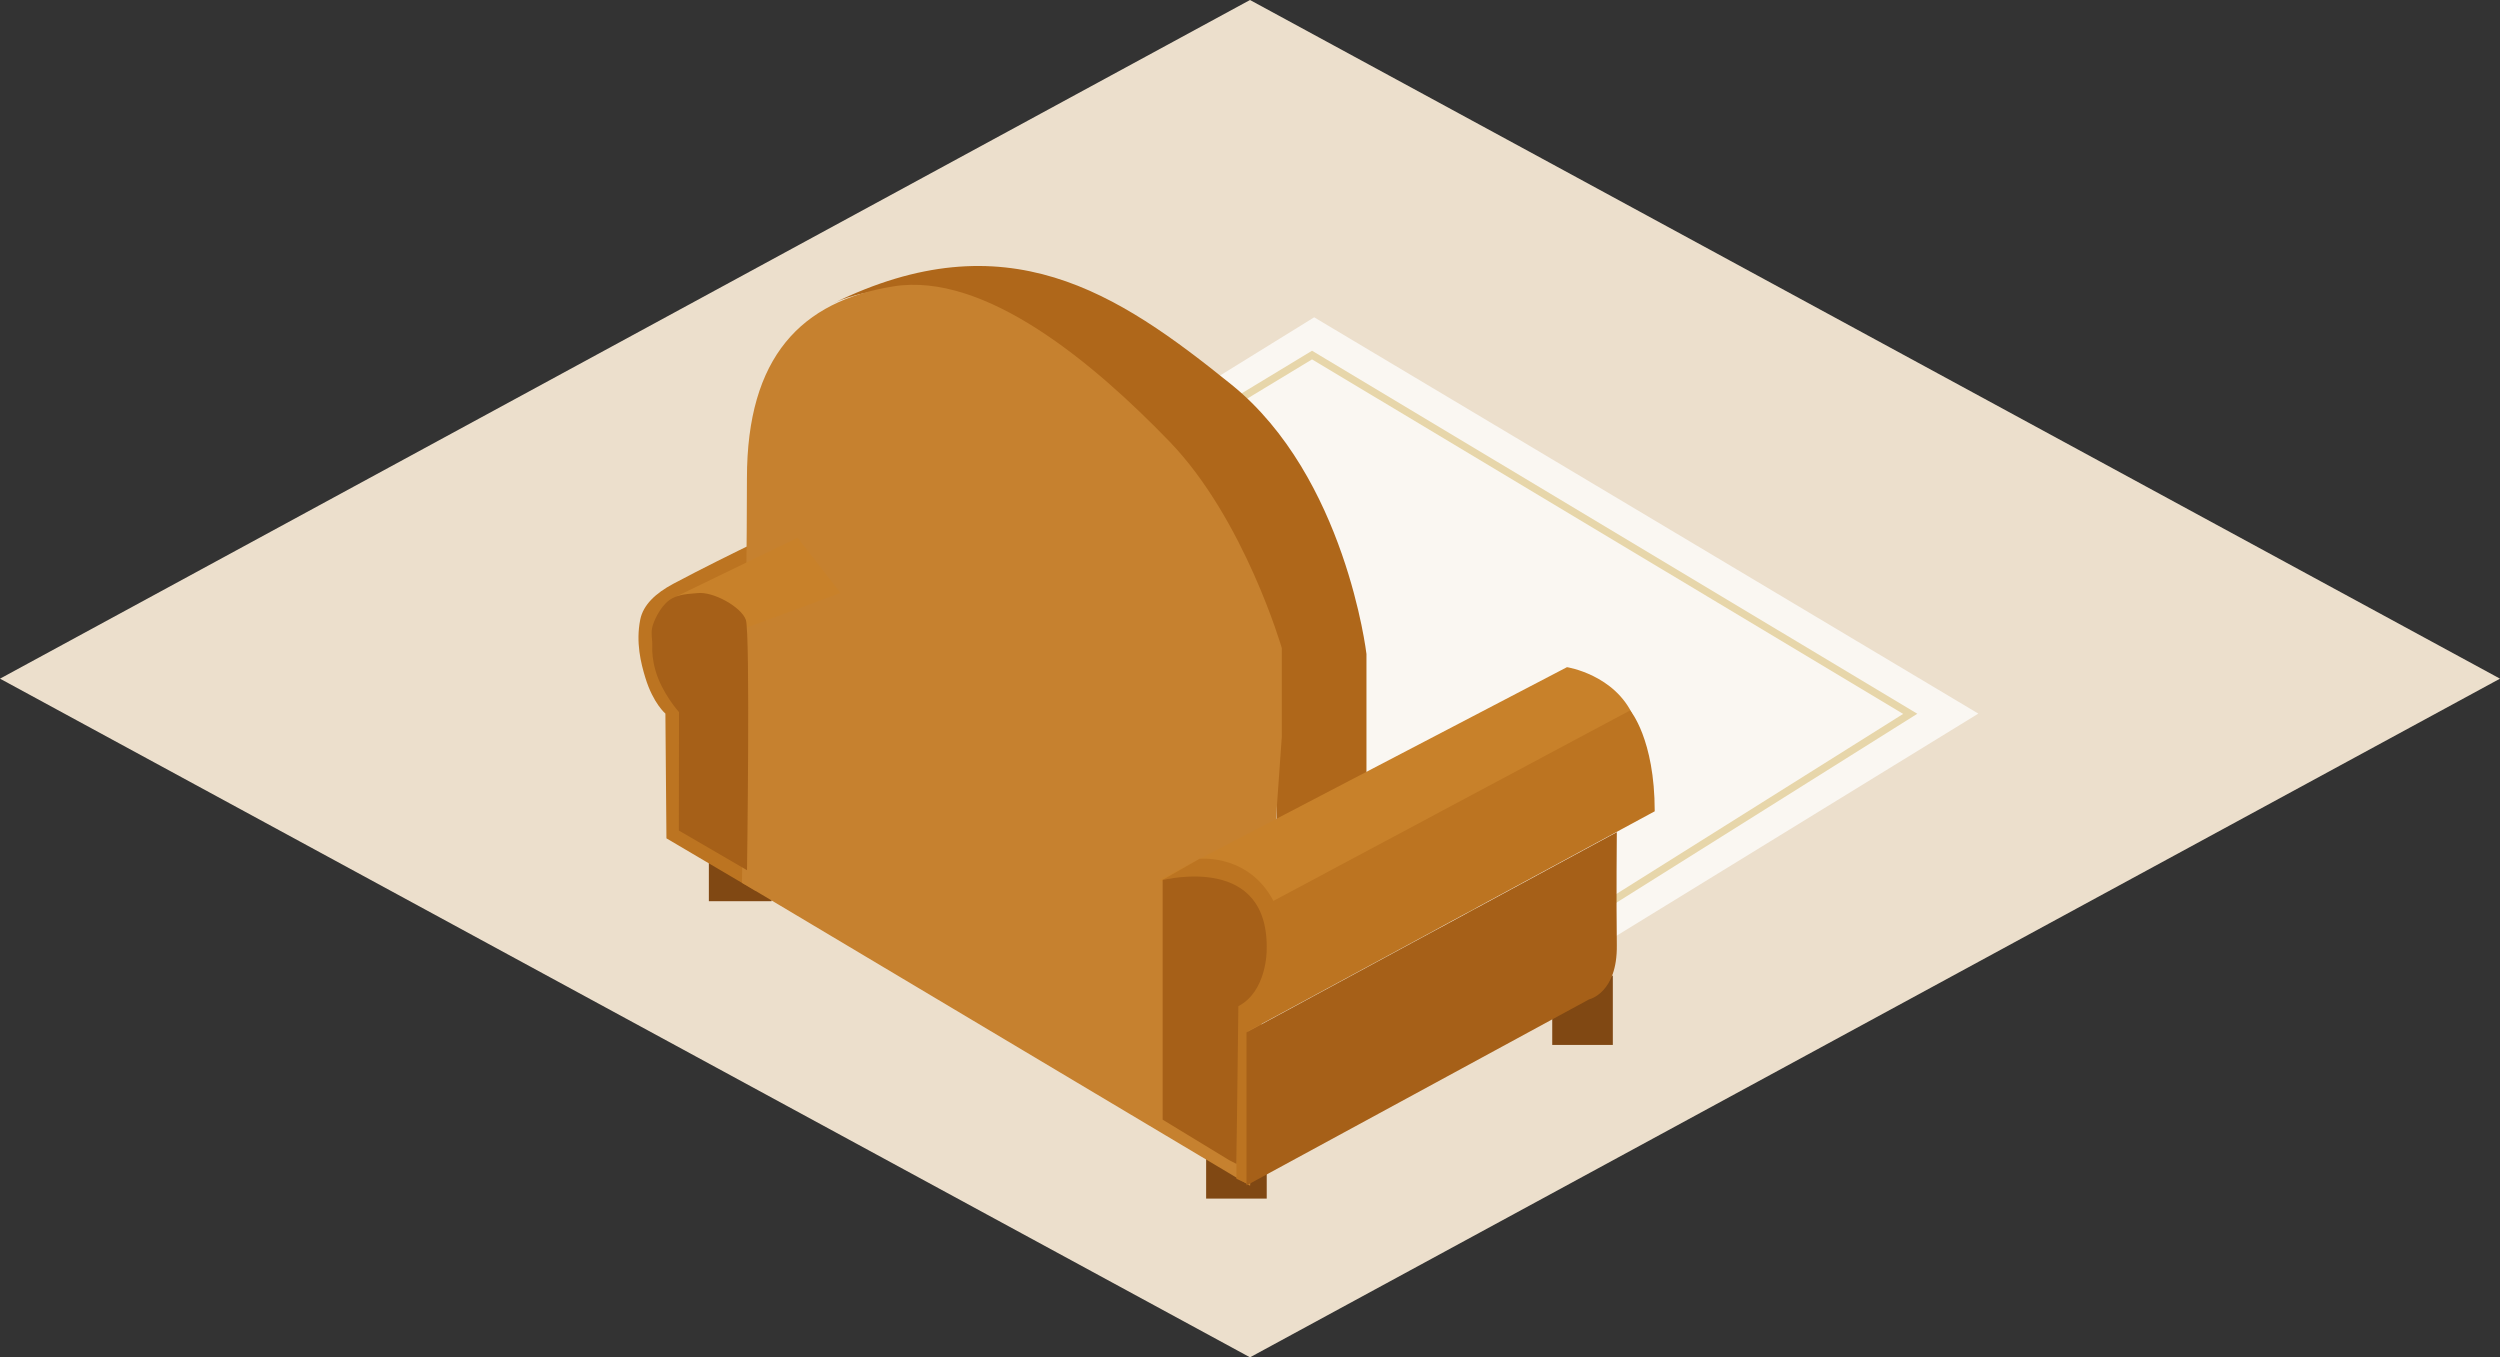 <?xml version="1.0" encoding="UTF-8" standalone="no"?>
<!-- Generator: Adobe Illustrator 16.0.0, SVG Export Plug-In . SVG Version: 6.00 Build 0)  -->

<svg
   xmlns:dc="http://purl.org/dc/elements/1.1/"
   xmlns:cc="http://creativecommons.org/ns#"
   xmlns:rdf="http://www.w3.org/1999/02/22-rdf-syntax-ns#"
   xmlns:svg="http://www.w3.org/2000/svg"
   xmlns="http://www.w3.org/2000/svg"
   xmlns:sodipodi="http://sodipodi.sourceforge.net/DTD/sodipodi-0.dtd"
   xmlns:inkscape="http://www.inkscape.org/namespaces/inkscape"
   version="1.1"
   id="svg2"
   sodipodi:docname="sofa.svg"
   inkscape:version="0.92.2 5c3e80d, 2017-08-06"
   x="0px"
   y="0px"
   width="359.903"
   height="195.403"
   viewBox="0 0 337.409 183.19"
   enable-background="new 0 0 430.543 325.295"
   xml:space="preserve"><rect x="0" y="0" width="337.409" height="183.19" fill="#333333" stroke="none"/><defs
     id="defs3"><inkscape:perspective
       id="perspective2985"
       inkscape:vp_z="744.09446 : 526.1811 : 1"
       inkscape:vp_y="0 : 999.99999 : 0"
       inkscape:vp_x="0 : 526.1811 : 1"
       sodipodi:type="inkscape:persp3d"
       inkscape:persp3d-origin="372.04723 : 350.78739 : 1" /></defs><sodipodi:namedview
     units="mm"
     fit-margin-left="0"
     fit-margin-top="0"
     showguides="true"
     showgrid="false"
     inkscape:cy="72.291621"
     inkscape:cx="112.32417"
     inkscape:zoom="1.979899"
     borderopacity="1.0"
     bordercolor="#666666"
     pagecolor="#ffffff"
     id="base"
     inkscape:pageshadow="2"
     inkscape:pageopacity="0.0"
     fit-margin-bottom="0"
     fit-margin-right="0"
     inkscape:guide-bbox="true"
     inkscape:window-maximized="0"
     inkscape:window-y="1"
     inkscape:window-x="0"
     inkscape:window-height="856"
     inkscape:window-width="1440"
     inkscape:object-nodes="true"
     inkscape:current-layer="svg2"
     inkscape:document-units="mm" /><path
     id="path3908"
     inkscape:connector-curvature="0"
     d="M 337.409,91.595 168.703,0 0,91.595 168.705,183.19 Z"
     style="fill:#ecdfcc;stroke-width:0.783" /><g
     id="g41"
     transform="translate(-32.403,-91.944)"><g
       id="g11"><polygon
         points="299.406,188.254 209.769,134.769 147.417,173.326 240.025,224.716 "
         id="polygon7"
         style="fill:#faf7f2" /><polygon
         stroke-miterlimit="10"
         points="240.029,219.794 154.98,172.863 209.48,139.863 290.215,188.285 "
         id="polygon9"
         style="fill:none;stroke:#e7d6aa;stroke-miterlimit:10" /></g><g
       id="g39"><polyline
         points="136.542,211.494 136.542,213.576 128.073,213.576 128.073,207.767   "
         id="polyline13"
         style="fill:#804813" /><polyline
         points="241.898,228.052 241.898,232.972 250.076,232.972 250.076,223.589   "
         id="polyline15"
         style="fill:#804813" /><polyline
         points="195.187,244.332 195.187,253.715 203.365,253.715 203.365,248.797 203.365,247.463   "
         id="polyline17"
         style="fill:#804813" /><path
         d="M 216.826,216.356 V 180.21 c 0,0 -2.803,-23.91 -18.229,-36.364 -15.425,-12.453 -30.383,-22.416 -53.753,-10.959 0,0 11.218,-5.978 25.24,3.487 14.022,9.465 19.631,13.449 26.175,24.906 6.545,11.457 8.414,18.432 8.414,18.432 v 43.648 z"
         id="path19"
         inkscape:connector-curvature="0"
         style="fill:#af671a" /><path
         d="m 134.397,212.195 5.588,-33.907 0.064,-15.84 c 0,0 -8.905,4.101 -16.796,8.297 -2.357,1.255 -4.041,2.834 -4.438,4.814 -0.62,3.1 0.092,5.903 0.685,7.848 1.057,3.467 2.708,4.845 2.708,4.845 l 0.14,16.837"
         id="path21"
         inkscape:connector-curvature="0"
         style="fill:#bc7421" /><path
         d="m 201.119,251.975 -68.581,-40.888 c 0,0 0.674,-38.152 0.674,-54.591 0,-16.439 7.356,-23.91 19.77,-25.903 12.414,-1.992 27.129,10.461 37.243,20.922 10.114,10.461 15.175,27.896 15.175,27.896 v 11.957"
         id="path23"
         inkscape:connector-curvature="0"
         style="fill:#c6812f" /><path
         d="m 188.836,210.716 55.052,-28.729 c 0,0 6.477,1 8.967,6.643 l -51.64,27.729"
         id="path25"
         inkscape:connector-curvature="0"
         style="fill:#c8812a" /><path
         d="m 252.408,187.825 c 0,0 3.322,3.817 3.322,13.615 l -54.876,29.674 v 20.649 l -1.578,-0.729 v -22.401 -12.438"
         id="path27"
         inkscape:connector-curvature="0"
         style="fill:#bc7421" /><path
         d="m 200.635,231.283 v 20.649 l 46.244,-25.113 c 0,0 3.818,-0.829 3.736,-7.305 -0.084,-6.476 0,-15.257 0,-15.257"
         id="path29"
         inkscape:connector-curvature="0"
         style="fill:#a66018" /><path
         d="m 194.29,207.854 c 0,0 7.121,-0.771 10.357,6.452 l -3.041,1.423 c 0,0 -4.222,-6.647 -12.289,-5.04"
         id="path31"
         inkscape:connector-curvature="0"
         style="fill:#bc7421" /><path
         d="m 189.317,242.072 v -31.384 c 0.588,-0.043 14.447,-3.508 14.039,9.595 0,0 0,5.477 -3.818,7.455 l -0.262,21.285 -0.942,-0.48 -9.017,-5.487 z"
         id="path33"
         inkscape:connector-curvature="0"
         style="fill:#a66018" /><polyline
         points="123.662,172.454 140.049,164.518 145.84,171.971 132.299,176.97   "
         id="polyline35"
         style="fill:#c8812a" /><path
         d="m 124.046,188.055 c 0,0 -2.324,-2.565 -3.196,-5.68 -0.37,-1.323 -0.445,-2.419 -0.415,-3.162 0.041,-1.004 -0.214,-1.687 0,-2.615 0.187,-0.81 1.027,-2.692 2.242,-3.61 1.214,-0.92 2.802,-0.873 3.86,-0.996 2.117,-0.25 5.917,1.867 6.529,3.61 0.612,1.743 0.157,33.788 0.157,33.788 l -9.201,-5.354"
         id="path37"
         inkscape:connector-curvature="0"
         style="fill:#a66018" /></g></g></svg>